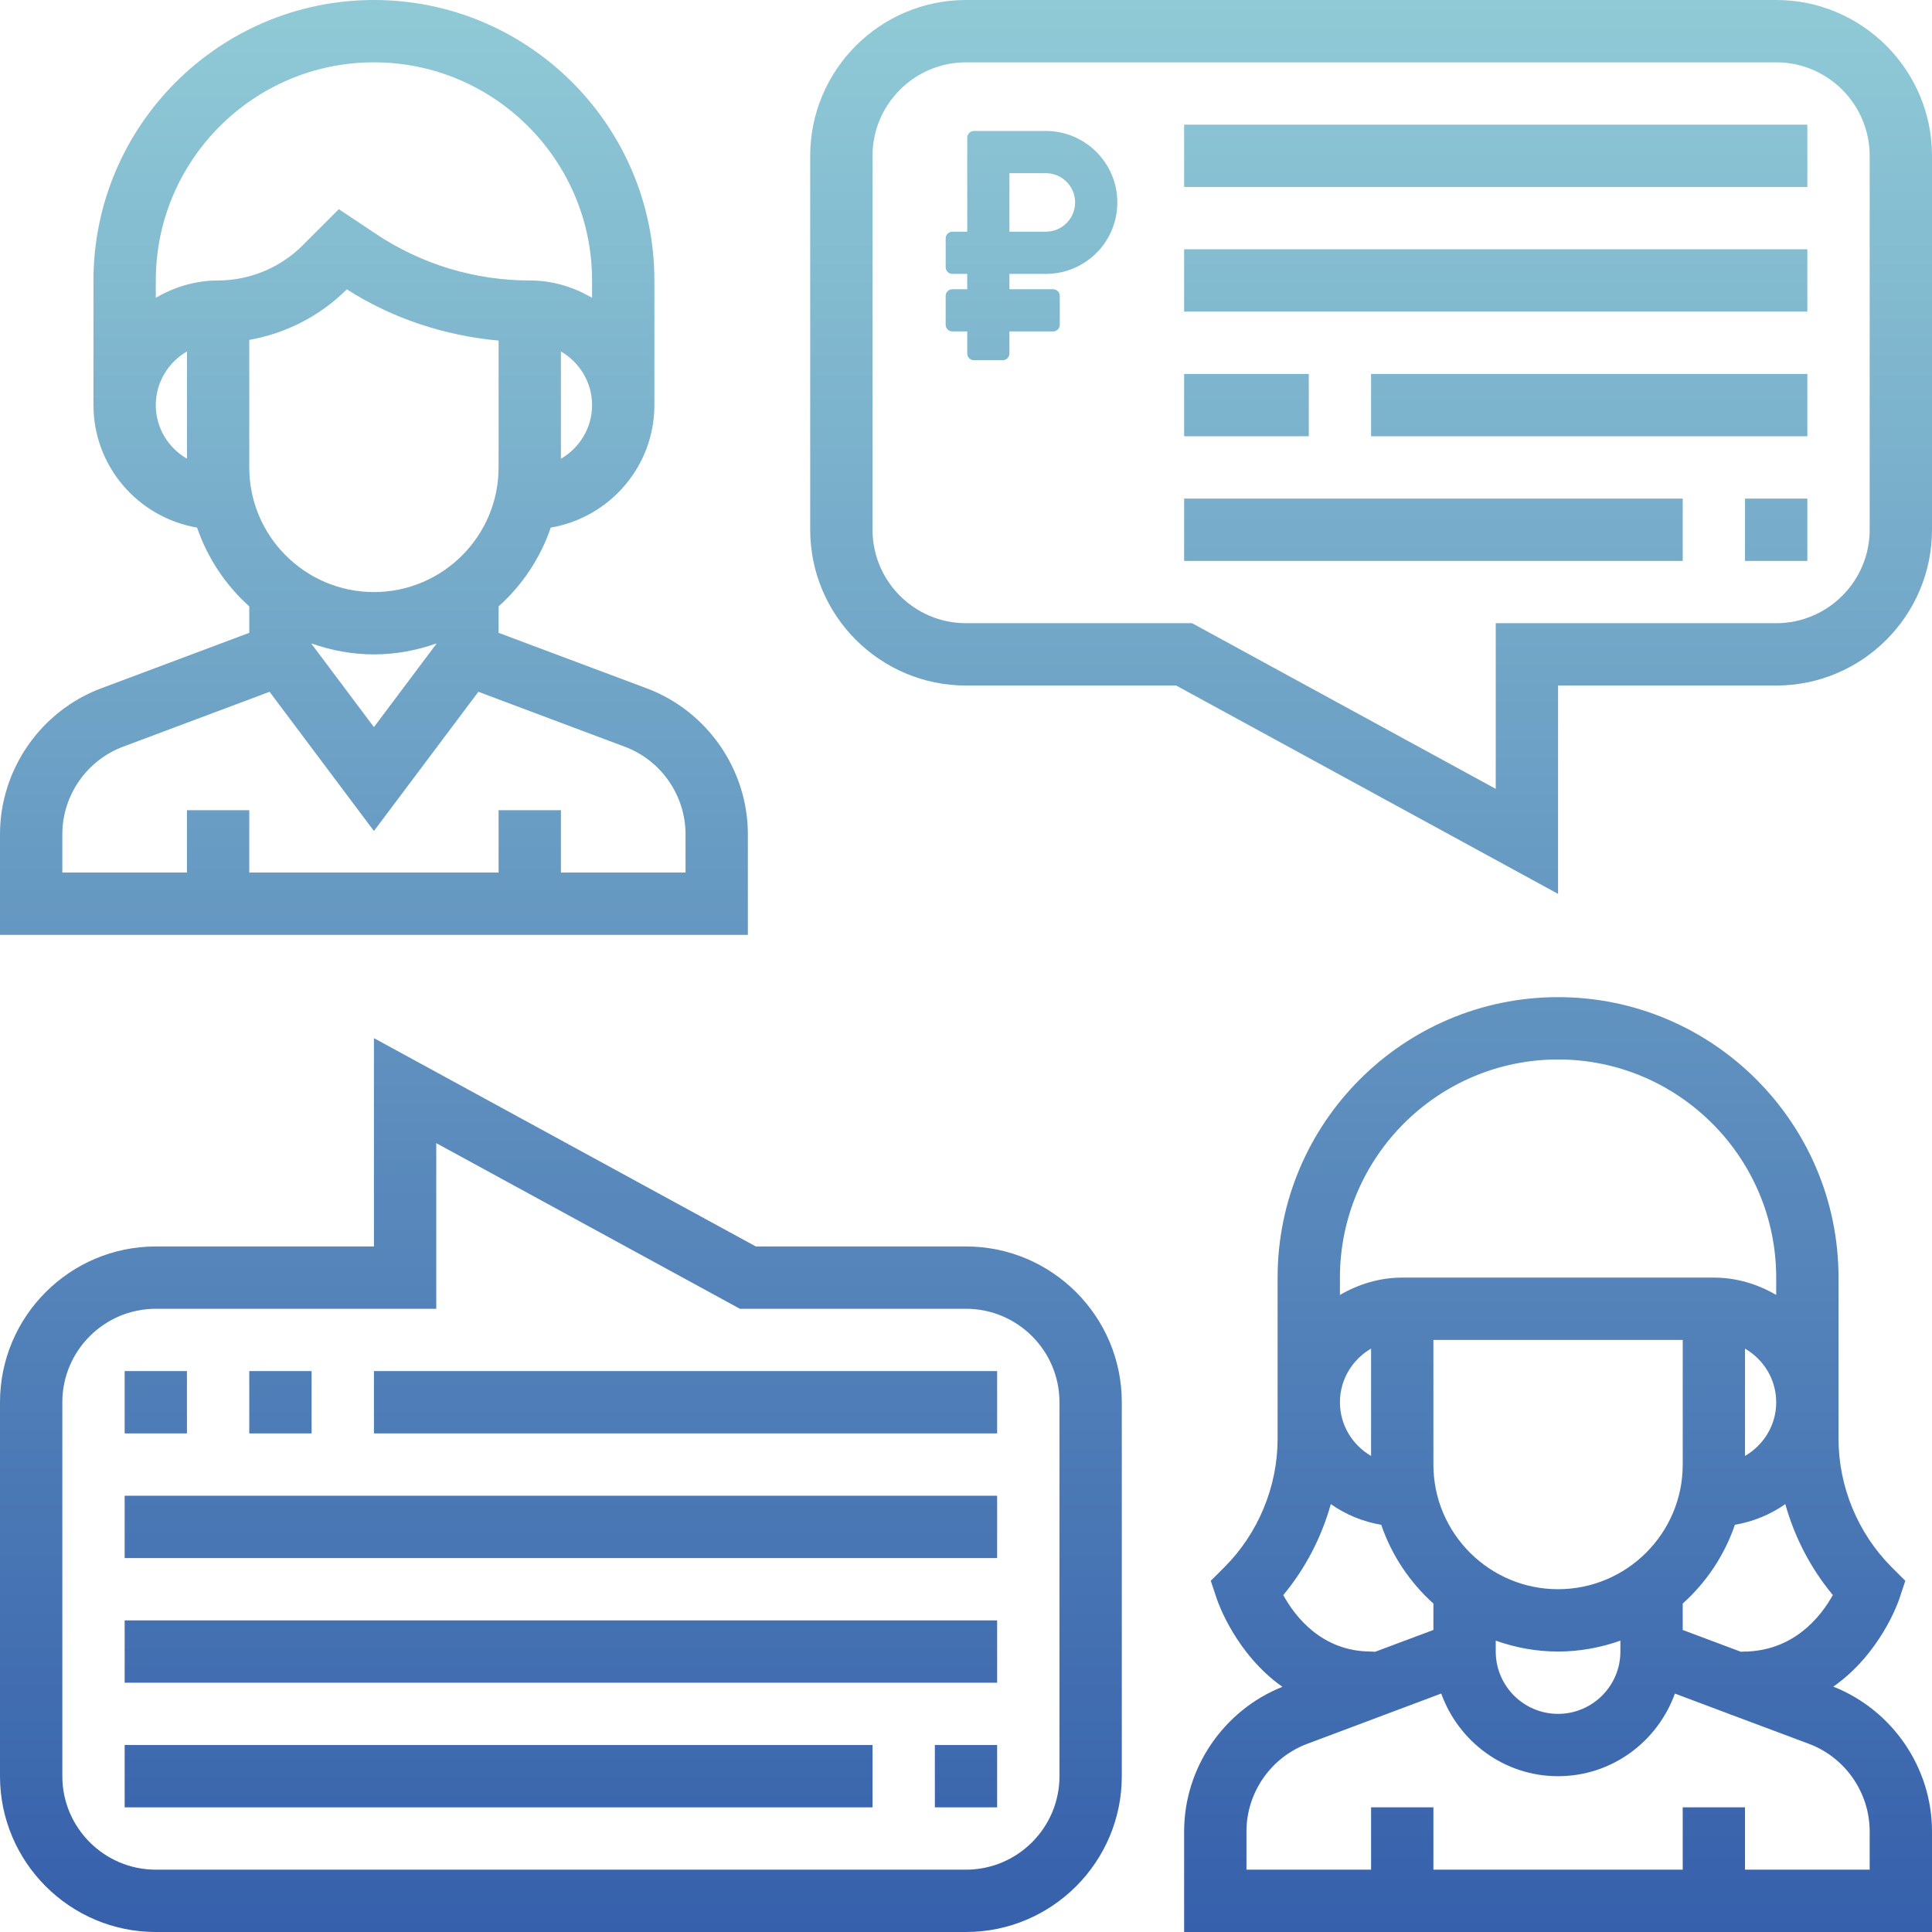 <svg width="42" height="42" viewBox="0 0 42 42" fill="none" xmlns="http://www.w3.org/2000/svg">
<path fill-rule="evenodd" clip-rule="evenodd" d="M14.06 14.964C15.375 15.457 16.258 16.732 16.258 18.136V20.323H0V18.136C0 16.732 0.883 15.457 2.198 14.964L5.419 13.757V13.182C4.907 12.722 4.512 12.135 4.285 11.47C3.008 11.251 2.032 10.144 2.032 8.806V6.097C2.032 2.735 4.767 0 8.129 0C11.491 0 14.226 2.735 14.226 6.097V8.806C14.226 10.144 13.25 11.251 11.973 11.47C11.746 12.136 11.351 12.723 10.839 13.182V13.757L14.06 14.964ZM5.419 10.161C5.419 11.656 6.635 12.871 8.129 12.871C9.623 12.871 10.839 11.656 10.839 10.161V7.404C9.666 7.296 8.538 6.928 7.539 6.29L7.534 6.295C6.96 6.869 6.213 7.249 5.419 7.389V10.161ZM12.194 7.64V9.973C12.597 9.738 12.871 9.306 12.871 8.807C12.871 8.308 12.597 7.876 12.194 7.64ZM12.871 6.097C12.871 3.482 10.743 1.355 8.129 1.355C5.515 1.355 3.387 3.482 3.387 6.097V6.474C3.787 6.24 4.246 6.097 4.742 6.097C5.425 6.097 6.093 5.82 6.576 5.337L7.366 4.547L8.169 5.083C9.163 5.746 10.321 6.097 11.516 6.097C12.012 6.097 12.471 6.24 12.871 6.474V6.097ZM4.064 7.64C3.661 7.875 3.387 8.307 3.387 8.806C3.387 9.306 3.661 9.738 4.064 9.972V7.64ZM9.484 13.989C9.059 14.139 8.605 14.226 8.129 14.226C7.653 14.226 7.199 14.139 6.774 13.989V14L8.129 15.807L9.484 14V13.989ZM12.194 18.968H14.903V18.136C14.903 17.293 14.373 16.529 13.584 16.234L10.399 15.039L8.129 18.065L5.86 15.039L2.674 16.233C1.885 16.529 1.355 17.293 1.355 18.136V18.968H4.064V17.613H5.419V18.968H10.839V17.613H12.194V18.968Z" fill="url(#paint0_linear_1227:3082)"/>
<path fill-rule="evenodd" clip-rule="evenodd" d="M41.288 34.762C41.265 34.832 40.876 35.95 39.855 36.666C41.139 37.174 42 38.429 42 39.813V42H25.742V39.813C25.742 38.433 26.6 37.18 27.878 36.67C26.866 35.956 26.477 34.832 26.454 34.763L26.321 34.365L26.618 34.069C27.353 33.334 27.774 32.317 27.774 31.278V27.774C27.774 24.412 30.509 21.677 33.871 21.677C37.233 21.677 39.968 24.412 39.968 27.774V31.278C39.968 32.317 40.389 33.334 41.123 34.069L41.42 34.365L41.288 34.762ZM36.581 34.86V35.434L37.846 35.908L37.886 35.905C38.994 35.904 39.587 35.139 39.844 34.674C39.363 34.097 39.013 33.419 38.811 32.698C38.489 32.924 38.118 33.078 37.715 33.148C37.488 33.813 37.093 34.4 36.581 34.86ZM29.894 35.908L31.161 35.434V34.86C30.649 34.399 30.254 33.813 30.027 33.148C29.624 33.079 29.252 32.925 28.931 32.698C28.729 33.42 28.378 34.097 27.897 34.676C28.151 35.138 28.733 35.903 29.806 35.903L29.894 35.908ZM37.935 29.318V31.651C38.339 31.415 38.613 30.984 38.613 30.485C38.613 29.985 38.339 29.553 37.935 29.318ZM31.161 31.839C31.161 33.333 32.377 34.548 33.871 34.548C35.365 34.548 36.581 33.333 36.581 31.839V29.129H31.161V31.839ZM29.129 30.484C29.129 30.983 29.403 31.415 29.806 31.651V29.317C29.403 29.552 29.129 29.985 29.129 30.484ZM33.871 35.903C33.395 35.903 32.941 35.817 32.516 35.666V35.903C32.516 36.65 33.124 37.258 33.871 37.258C34.618 37.258 35.226 36.65 35.226 35.903V35.666C34.801 35.816 34.347 35.903 33.871 35.903ZM38.613 27.774C38.613 25.16 36.485 23.032 33.871 23.032C31.257 23.032 29.129 25.16 29.129 27.774V28.151C29.529 27.918 29.988 27.774 30.484 27.774H37.258C37.754 27.774 38.213 27.918 38.613 28.151V27.774ZM37.935 40.645H40.645V39.813C40.645 38.971 40.115 38.206 39.326 37.91L37.644 37.28L37.623 37.281L37.623 37.272L36.411 36.817C36.034 37.861 35.043 38.613 33.871 38.613C32.699 38.613 31.708 37.861 31.331 36.816L28.416 37.91C27.627 38.206 27.097 38.971 27.097 39.813V40.645H29.806V39.29H31.161V40.645H36.581V39.29H37.935V40.645Z" fill="url(#paint1_linear_1227:3082)"/>
<path d="M39.29 2.71H25.742V4.065H39.29V2.71Z" fill="url(#paint2_linear_1227:3082)"/>
<path d="M39.29 5.419H25.742V6.774H39.29V5.419Z" fill="url(#paint3_linear_1227:3082)"/>
<path d="M39.29 8.129H29.806V9.484H39.29V8.129Z" fill="url(#paint4_linear_1227:3082)"/>
<path d="M25.742 9.484H28.452V8.129H25.742V9.484Z" fill="url(#paint5_linear_1227:3082)"/>
<path d="M36.581 10.839H25.742V12.194H36.581V10.839Z" fill="url(#paint6_linear_1227:3082)"/>
<path d="M39.29 12.194V10.839H37.935V12.194H39.29Z" fill="url(#paint7_linear_1227:3082)"/>
<path fill-rule="evenodd" clip-rule="evenodd" d="M24.29 4.401C24.29 5.259 23.596 5.954 22.736 5.954H21.944V6.288H22.893C22.973 6.288 23.039 6.353 23.039 6.434V7.059C23.039 7.14 22.973 7.205 22.893 7.205H21.944V7.685C21.944 7.765 21.879 7.831 21.798 7.831H21.173C21.092 7.831 21.027 7.765 21.027 7.685V7.205H20.704C20.623 7.205 20.558 7.14 20.558 7.059V6.434C20.558 6.353 20.623 6.288 20.704 6.288H21.027V5.954H20.704C20.623 5.954 20.558 5.889 20.558 5.808V5.183C20.558 5.102 20.623 5.037 20.704 5.037H21.027V2.993C21.027 2.913 21.092 2.847 21.173 2.847H22.736C23.593 2.847 24.29 3.544 24.29 4.401ZM22.736 3.765H21.944V5.037H22.736C23.087 5.037 23.372 4.751 23.372 4.401C23.372 4.05 23.087 3.765 22.736 3.765Z" fill="url(#paint8_linear_1227:3082)"/>
<path fill-rule="evenodd" clip-rule="evenodd" d="M21 0H38.613C40.48 0 42 1.52 42 3.387V11.516C42 13.384 40.48 14.903 38.613 14.903H33.871V19.432L25.569 14.903H21C19.133 14.903 17.613 13.384 17.613 11.516V3.387C17.613 1.52 19.133 0 21 0ZM38.613 13.548C39.733 13.548 40.645 12.636 40.645 11.516V3.387C40.645 2.267 39.733 1.355 38.613 1.355H21C19.88 1.355 18.968 2.267 18.968 3.387V11.516C18.968 12.636 19.88 13.548 21 13.548H25.915L32.516 17.149V13.548H38.613Z" fill="url(#paint9_linear_1227:3082)"/>
<path d="M2.71 31.161H4.064V29.806H2.71V31.161Z" fill="url(#paint10_linear_1227:3082)"/>
<path d="M5.419 31.161H6.774V29.806H5.419V31.161Z" fill="url(#paint11_linear_1227:3082)"/>
<path d="M8.129 31.161H21.677V29.806H8.129V31.161Z" fill="url(#paint12_linear_1227:3082)"/>
<path d="M2.71 32.516V33.871H21.677V32.516H2.71Z" fill="url(#paint13_linear_1227:3082)"/>
<path d="M2.71 36.581H21.677V35.226H2.71V36.581Z" fill="url(#paint14_linear_1227:3082)"/>
<path d="M21.677 37.935H20.323V39.29H21.677V37.935Z" fill="url(#paint15_linear_1227:3082)"/>
<path d="M2.71 37.935V39.29H18.968V37.935H2.71Z" fill="url(#paint16_linear_1227:3082)"/>
<path fill-rule="evenodd" clip-rule="evenodd" d="M21 42H3.387C1.52 42 0 40.48 0 38.613V30.484C0 28.616 1.52 27.097 3.387 27.097H8.129V22.568L16.431 27.097H21C22.867 27.097 24.387 28.616 24.387 30.484V38.613C24.387 40.48 22.867 42 21 42ZM3.387 28.452C2.267 28.452 1.355 29.363 1.355 30.484V38.613C1.355 39.733 2.267 40.645 3.387 40.645H21C22.12 40.645 23.032 39.733 23.032 38.613V30.484C23.032 29.363 22.12 28.452 21 28.452H16.085L9.484 24.851V28.452H3.387Z" fill="url(#paint17_linear_1227:3082)"/>
<defs>
<linearGradient id="paint0_linear_1227:3082" x1="21" y1="0" x2="21" y2="42" gradientUnits="userSpaceOnUse">
<stop stop-color="#90CAD6"/>
<stop offset="1" stop-color="#3660AB"/>
</linearGradient>
<linearGradient id="paint1_linear_1227:3082" x1="21" y1="0" x2="21" y2="42" gradientUnits="userSpaceOnUse">
<stop stop-color="#90CAD6"/>
<stop offset="1" stop-color="#3660AB"/>
</linearGradient>
<linearGradient id="paint2_linear_1227:3082" x1="21" y1="0" x2="21" y2="42" gradientUnits="userSpaceOnUse">
<stop stop-color="#90CAD6"/>
<stop offset="1" stop-color="#3660AB"/>
</linearGradient>
<linearGradient id="paint3_linear_1227:3082" x1="21" y1="0" x2="21" y2="42" gradientUnits="userSpaceOnUse">
<stop stop-color="#90CAD6"/>
<stop offset="1" stop-color="#3660AB"/>
</linearGradient>
<linearGradient id="paint4_linear_1227:3082" x1="21" y1="0" x2="21" y2="42" gradientUnits="userSpaceOnUse">
<stop stop-color="#90CAD6"/>
<stop offset="1" stop-color="#3660AB"/>
</linearGradient>
<linearGradient id="paint5_linear_1227:3082" x1="21" y1="0" x2="21" y2="42" gradientUnits="userSpaceOnUse">
<stop stop-color="#90CAD6"/>
<stop offset="1" stop-color="#3660AB"/>
</linearGradient>
<linearGradient id="paint6_linear_1227:3082" x1="21" y1="0" x2="21" y2="42" gradientUnits="userSpaceOnUse">
<stop stop-color="#90CAD6"/>
<stop offset="1" stop-color="#3660AB"/>
</linearGradient>
<linearGradient id="paint7_linear_1227:3082" x1="21" y1="0" x2="21" y2="42" gradientUnits="userSpaceOnUse">
<stop stop-color="#90CAD6"/>
<stop offset="1" stop-color="#3660AB"/>
</linearGradient>
<linearGradient id="paint8_linear_1227:3082" x1="21" y1="0" x2="21" y2="42" gradientUnits="userSpaceOnUse">
<stop stop-color="#90CAD6"/>
<stop offset="1" stop-color="#3660AB"/>
</linearGradient>
<linearGradient id="paint9_linear_1227:3082" x1="21" y1="0" x2="21" y2="42" gradientUnits="userSpaceOnUse">
<stop stop-color="#90CAD6"/>
<stop offset="1" stop-color="#3660AB"/>
</linearGradient>
<linearGradient id="paint10_linear_1227:3082" x1="21" y1="0" x2="21" y2="42" gradientUnits="userSpaceOnUse">
<stop stop-color="#90CAD6"/>
<stop offset="1" stop-color="#3660AB"/>
</linearGradient>
<linearGradient id="paint11_linear_1227:3082" x1="21" y1="0" x2="21" y2="42" gradientUnits="userSpaceOnUse">
<stop stop-color="#90CAD6"/>
<stop offset="1" stop-color="#3660AB"/>
</linearGradient>
<linearGradient id="paint12_linear_1227:3082" x1="21" y1="0" x2="21" y2="42" gradientUnits="userSpaceOnUse">
<stop stop-color="#90CAD6"/>
<stop offset="1" stop-color="#3660AB"/>
</linearGradient>
<linearGradient id="paint13_linear_1227:3082" x1="21" y1="0" x2="21" y2="42" gradientUnits="userSpaceOnUse">
<stop stop-color="#90CAD6"/>
<stop offset="1" stop-color="#3660AB"/>
</linearGradient>
<linearGradient id="paint14_linear_1227:3082" x1="21" y1="0" x2="21" y2="42" gradientUnits="userSpaceOnUse">
<stop stop-color="#90CAD6"/>
<stop offset="1" stop-color="#3660AB"/>
</linearGradient>
<linearGradient id="paint15_linear_1227:3082" x1="21" y1="0" x2="21" y2="42" gradientUnits="userSpaceOnUse">
<stop stop-color="#90CAD6"/>
<stop offset="1" stop-color="#3660AB"/>
</linearGradient>
<linearGradient id="paint16_linear_1227:3082" x1="21" y1="0" x2="21" y2="42" gradientUnits="userSpaceOnUse">
<stop stop-color="#90CAD6"/>
<stop offset="1" stop-color="#3660AB"/>
</linearGradient>
<linearGradient id="paint17_linear_1227:3082" x1="21" y1="0" x2="21" y2="42" gradientUnits="userSpaceOnUse">
<stop stop-color="#90CAD6"/>
<stop offset="1" stop-color="#3660AB"/>
</linearGradient>
</defs>
</svg>

